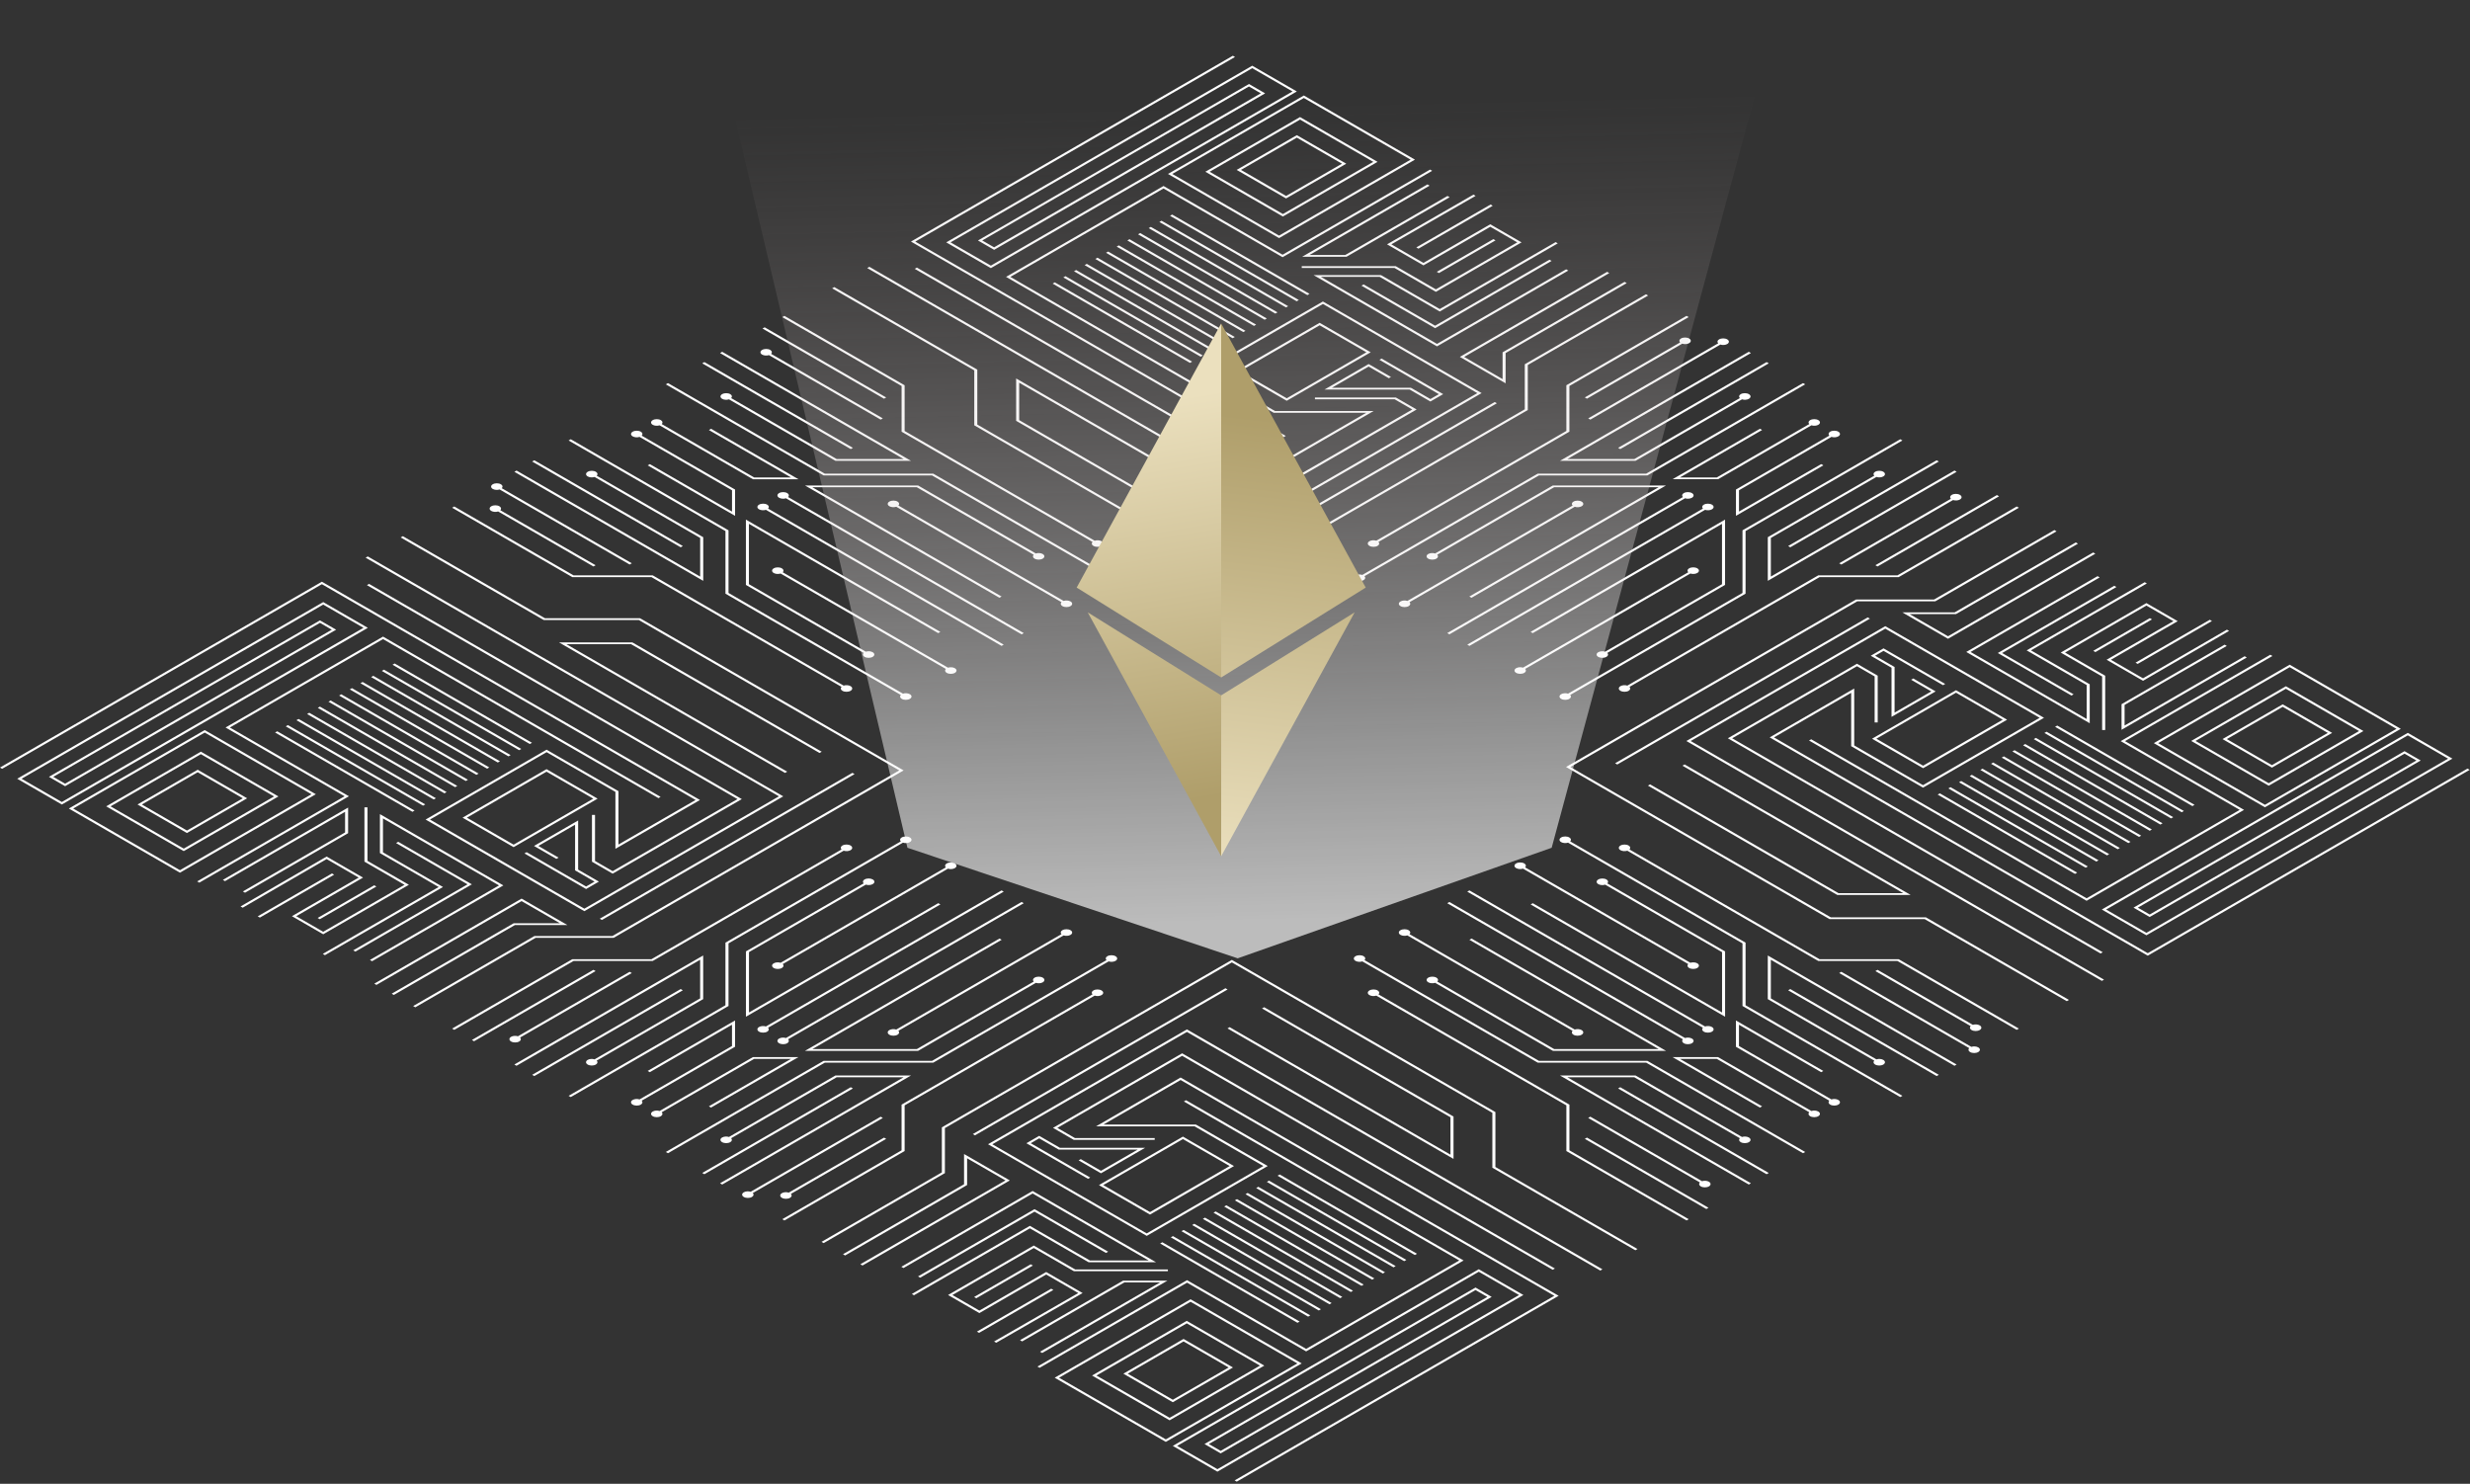 <svg width="1092" height="656" fill="none" xmlns="http://www.w3.org/2000/svg">
  <rect width="100%" height="100%" fill="#333333" stroke="none"/>
  <g id="Frame" clip-path="url(#clip0)">
    <path id="ground" d="M216.31 339.28l-60.71-35.05-.95.55 60.71 35.05.95-.55zm-4.72 2.72l-60.71-35.05-.95.55 60.71 35.05.95-.55zm-9.43 5.45l-60.71-35.05-.95.55L201.21 348l.95-.55zm-18.88 10.9l-60.71-35.05-.95.55 60.71 35.05.95-.55zm9.44-5.45l-60.71-35.05-.95.55 60.71 35.05.95-.55zm4.72-2.73l-60.71-35.05-.95.55 60.71 35.05.95-.55zm9.44-5.44l-60.71-35.05-.95.55 60.71 35.05.95-.55zm14.15-8.18l-60.71-35.05-.95.55 60.71 35.05.95-.55zm14.16-8.17l-60.71-35.05-.95.55 60.71 35.05.95-.55zM188 355.62l-60.71-35.05-.95.55 60.71 35.05.95-.55zm42.47-24.51l-60.71-35.05-.95.55 60.71 35.05.95-.55zm-4.72 2.72l-60.71-35.05-.95.55 60.71 35.05.95-.55zm324.88-187.57l-60.71-35.05-.95.55 60.71 35.05.95-.55zm-23.59 13.62l-60.71-35.05-.95.55 60.71 35.05.95-.55zm4.72-2.73l-60.71-35.05-.95.55 60.71 35.05.95-.55zm33.03-19.06l-60.71-35.05-.95.55 60.71 35.05.95-.55zm4.71-2.73l-60.71-35.05-.95.55 60.71 35.05.95-.55zm-9.43 5.45l-60.71-35.05-.95.55 60.71 35.05.95-.55zm14.15-8.17l-60.71-35.05-.95.55 60.71 35.05.95-.55zm4.72-2.73l-60.71-35.05-.95.55 60.71 35.05.95-.55zm-42.46 24.52l-60.71-35.05-.95.55 60.71 35.05.95-.55zm9.43-5.45l-60.71-35.05-.95.55 60.71 35.05.95-.55zm-4.72 2.73l-60.71-35.05-.95.55 60.71 35.05.95-.55zm14.16-8.18l-60.71-35.05-.95.55 60.71 35.05.95-.55zm-28.29 398.05l60.71 35.05.95-.55-60.71-35.05-.95.55zm-4.72 2.73l60.71 35.05.95-.55-60.71-35.05-.95.55zm-4.72 2.72l60.71 35.05.95-.55-60.71-35.05-.95.55zm14.16-8.17l60.71 35.05.95-.55-60.71-35.05-.95.55zm-18.87 10.89l60.71 35.05.95-.55-60.71-35.05-.95.55zm47.18-27.24l60.71 35.05.95-.55-60.71-35.05-.95.55zm-4.72 2.73l60.71 35.05.95-.55-60.71-35.05-.95.55zm-4.72 2.72l60.71 35.05.95-.55-60.71-35.05-.95.55zm14.16-8.17l60.71 35.05.95-.55-60.71-35.05-.95.55zm-28.31 16.34l60.71 35.05.95-.55-60.71-35.05-.95.55zm9.43-5.45l60.71 35.05.95-.55-60.71-35.05-.95.55zm-4.71 2.73l60.71 35.05.95-.55-60.71-35.05-.95.55zm353.19-203.92l60.71 35.05.95-.55-60.71-35.05-.95.55zm4.72-2.72l60.71 35.05.95-.55-60.71-35.05-.95.55zm9.43-5.45l60.71 35.05.95-.55-60.71-35.05-.95.55zm-4.72 2.72l60.71 35.05.95-.55-60.7-35.04-.96.54zm-14.15 8.18l60.71 35.05.95-.55-60.71-35.05-.95.55zm-28.31 16.34l60.71 35.05.95-.55-60.71-35.05-.95.55zm23.59-13.62l60.71 35.05.95-.55-60.71-35.05-.95.55zm-18.87 10.9l60.71 35.05.95-.55-60.71-35.05-.95.55zm-9.44 5.45l60.71 35.05.95-.55-60.71-35.05-.95.55zm14.16-8.18l60.71 35.05.95-.55-60.71-35.05-.95.55zm9.43-5.44l60.71 35.05.95-.55-60.71-35.05-.95.55zm-4.72 2.72l60.71 35.05.95-.55-60.71-35.05-.95.55zM319.29 523.67l83.48-48.2h-33.41l-47.07 27.18c-.97-.32-2.21-.24-3.03.23-.99.57-.99 1.5 0 2.07.99.57 2.59.57 3.58 0 .82-.47.95-1.19.4-1.75l46.68-26.95h29.6l-81.18 46.87.95.55zm26.39 3.82c-.99.57-.99 1.5 0 2.07.99.57 2.59.57 3.58 0 .82-.47.95-1.19.4-1.75l42.13-24.32-.95-.55-42.13 24.32c-.96-.32-2.21-.25-3.03.23zm-79.57-120.78l111.69-64.48-.95-.55-111.69 64.48.95.55zm-3.05-26.08v-20.35h-1.35v20.67l9.16 5.29 57.09-32.96-164.79-95.14-.95.55 163.84 94.59-55.19 31.86-7.81-4.51zm-3.94 12.4l5.66-3.27-9.18-5.3v-21.73l-19.5 11.26 9.88 5.71.95-.55-8.93-5.16 16.25-9.38v20.17l8.62 4.98-3.75 2.17-26.29-15.18-.95.55 27.24 15.73zm73.3 136.15c.82-.47.95-1.19.4-1.75l57.48-33.18-.95-.55-57.48 33.18c-.97-.32-2.21-.24-3.03.23-.99.57-.99 1.5 0 2.07.98.57 2.59.57 3.58 0zm40.26 25.31l.95.55 53.93-31.14v-11.83l16.98 9.8-64.17 37.05.95.55 65.12-37.6-20.23-11.68v13.38l-53.53 30.92zM241.63 340.05l-37.13 21.44 22.57 13.03 37.13-21.44-22.57-13.03zm20.67 13.03l-35.22 20.34-20.67-11.93 35.22-20.34 20.67 11.93zM456.64 559.5l-.95-.55-25.02 14.45.95.55 25.02-14.45zm-57.2 1.09l57.09-32.96 51.33 29.63h-26l-26.54-15.32-52.19 30.13.95.55 51.24-29.58 25.98 15h29.81l-54.58-31.51-58.04 33.51.95.55zm90.48-7.22l-32.56-18.8-51.49 29.73.95.55 50.54-29.18 31.6 18.25.96-.55zm-25.18 16.37l-32.83 18.96.95.55 32.83-18.96-.95-.55zm-3.97 28.4l55.37-31.97h-19.61l-45.57 26.31.95.55 45.18-26.08h15.8l-53.08 30.64.96.55zM307.55 353.67l-34.13 19.7v-23.6l-31.76-18.33-53.49 30.88 70.17 40.51 87.94-50.77L162.6 246l-.95.55 182.74 105.5-86.04 49.67-68.26-39.41 51.58-29.78 30.41 17.56v25.16l37.38-21.58-167.15-96.5L0 339.33l.95.55 141.36-81.61 165.24 95.4zm217.26 212.29l-66.14 38.19.95.55 65.19-37.64 52.64 30.39 69.61-40.19-122.71-70.85-.95.55 121.76 70.3-67.71 39.09-52.64-30.39zm-46.18 5.69l-16.1-9.3-29.54 17.06-11.93-6.89 35.98-20.77L474.78 562h41.55v-.78h-40.99l-18.31-10.57-37.88 21.87 13.84 7.99 29.54-17.06 14.2 8.2-37.24 21.42.95.55 38.19-21.97zm-168.17-53.08l.95.55 65.66-37.91-.95-.55-65.66 37.91zm327.59-344.32l-27.25-15.73-.95.55 26.29 15.18-3.75 2.16-8.62-4.98h-34.94l16.25-9.38 8.93 5.16.95-.55-9.88-5.71-19.5 11.26h37.63l9.18 5.3 5.66-3.26zm-54.62-31.54l-37.13 21.44 22.57 13.03L606 155.74l-22.57-13.03zm20.67 13.03l-35.22 20.34-20.67-11.93 35.22-20.34 20.67 11.93zM553.62 29.05l-135.28 78.1 19.72 11.39 135.28-78.1-19.72-11.39zm17.82 11.38l-133.37 77-17.82-10.29 133.37-77 17.82 10.29zm45.7 135.31h-35.8v.78h35.24l7.81 4.51-55.19 31.86-163.83-94.59-.95.55L569.21 214l57.09-32.96-9.16-5.3zm-32.28-42.45l-53.49 30.88 31.76 18.33h40.88l-34.13 19.71-165.24-95.4L546 25.19l-.95-.55-142.31 82.16 167.15 96.5 37.38-21.58H563.7l-30.41-17.56 51.59-29.78 68.26 39.41-86.04 49.67-182.74-105.5-.95.55L567.1 224.56l87.94-50.77-70.18-40.5zm-32.68-96.15l-119.82 69.18 7.15 4.13 119.82-69.18-7.15-4.13zm5.24 4.12L439.5 109.34l-5.25-3.03 117.92-68.08 5.25 3.03zM710.2 290.4c.82-.47.95-1.19.4-1.75l52.06-30.06v-28.87l-85.98 49.64.95.55 83.68-48.31v26.68l-51.67 29.83c-.97-.32-2.21-.24-3.03.23-.99.57-.99 1.5 0 2.07 1 .56 2.61.56 3.59-.01zm40.17-37.08c.99-.57.99-1.5 0-2.07-.99-.57-2.59-.57-3.58 0-.82.47-.95 1.19-.4 1.75l-73.05 42.17c-.97-.32-2.21-.24-3.03.23-.99.57-.99 1.5 0 2.07.99.57 2.59.57 3.58 0 .82-.48.95-1.19.4-1.75l73.05-42.17c.96.32 2.2.25 3.03-.23zm-74.92-91.96l53.2-30.71-.95-.55-53.59 30.94v19.91L547.24 254.2l-115.17-66.5v-24.28l-63.22-36.5-.95.55 62.83 36.27v24.28l116.51 67.27 128.21-74.02v-19.91zm-125.37 81.41l111.69-64.48-.95-.55-111.69 64.48.95.55zm-17.13-8.39l.95-.55-83.31-48.1V169.2l97.62 56.36.95-.55-99.92-57.69v18.73l83.71 48.33zm98.13-152.85l-55.37 31.97h19.61l45.57-26.31-.95-.55-45.18 26.08h-15.8l53.08-30.64-.96-.55zm56.68 25.51l-51.24 29.58-25.98-15h-29.81l54.58 31.51 58.04-33.51-.95-.55-57.09 32.96-51.33-29.63h26l26.54 15.32 52.19-30.13-.95-.55zm-120.72 6.67l66.14-38.19-.95-.55-65.19 37.64-52.64-30.39-69.61 40.19 122.71 70.85.95-.55-121.76-70.3 67.71-39.09 52.64 30.39zM756.86 223.1c-.99-.57-2.59-.57-3.58 0-.82.47-.95 1.19-.4 1.75L648.69 285l.95.55 104.18-60.15c.97.32 2.21.24 3.03-.23.99-.57.99-1.49.01-2.07zm-154.94-96.81l32.56 18.8 51.49-29.73-.95-.55-50.54 29.18-31.61-18.25-.95.55zm109.56-5.56l-.95-.55-65.12 37.6 20.23 11.68v-13.38l53.54-30.91-.95-.55-53.93 31.14v11.83l-16.98-9.8 64.16-37.06zm-76.27-.56l.95.55 25.02-14.45-.95-.55-25.02 14.45zm-61.87-60.42l-26.61 15.36 21.85 12.62 26.61-15.36-21.85-12.62zm19.95 12.62l-24.7 14.26-19.95-11.52 24.7-14.26 19.95 11.52zm19.93 35.65l16.1 9.3 29.54-17.06 11.93 6.89-35.98 20.77-17.75-10.25h-41.55v.78h40.99l18.31 10.57 37.88-21.87-13.84-7.99-29.54 17.06-14.19-8.2 37.24-21.42-.95-.55-38.19 21.97zm-38.47-56.26l-41.86 24.17 34.28 19.79 41.86-24.17-34.28-19.79zm32.38 19.79l-39.95 23.07-32.38-18.69 39.95-23.07 32.38 18.69zm19.98 38.38l32.83-18.96-.95-.55-32.83 18.96.95.55zm-50.67-67.71L516.37 76.9l49.12 28.36 60.07-34.68-49.12-28.36zm47.21 28.36l-58.16 33.58-47.22-27.26 58.16-33.58 47.22 27.26zm120.77 147.41c-.82.47-.95 1.19-.4 1.75l-104.18 60.15.95.55 104.18-60.15c.97.32 2.21.24 3.03-.23.99-.57.99-1.5 0-2.07-.99-.57-2.59-.57-3.58 0zm-325.86 79.49c.99.57 2.59.57 3.58 0 .99-.57.99-1.5 0-2.07-.82-.47-2.07-.55-3.03-.23l-73.05-42.17c.55-.56.42-1.28-.4-1.75-.99-.57-2.59-.57-3.58 0-.99.57-.99 1.5 0 2.07.82.47 2.07.55 3.03.23l73.05 42.17c-.55.56-.42 1.28.4 1.75zM443.75 285l-104.18-60.15c.55-.56.42-1.28-.4-1.75-.99-.57-2.59-.57-3.58 0-.99.57-.99 1.5 0 2.07.82.47 2.07.55 3.03.23l104.18 60.15.95-.55zm292.8 179.57l-85.97-49.64-.95.55 83.68 48.31h-46.2l-51.67-29.83c.55-.56.42-1.28-.4-1.75-.99-.57-2.59-.57-3.58 0-.99.57-.99 1.5 0 2.07.82.47 2.07.55 3.03.23l52.06 30.06h50zM283.7 192.6c.55-.56.42-1.28-.4-1.75-.99-.57-2.59-.57-3.58 0-.99.57-.99 1.5 0 2.07.82.47 2.07.55 3.03.23l40.88 23.6v9.42l-36.34-20.98-.95.55 38.64 22.31v-11.62L283.7 192.6zm364.99 201.6l104.18 60.15c-.55.56-.42 1.28.4 1.75.99.57 2.59.57 3.58 0 .99-.57.99-1.5 0-2.07-.82-.48-2.07-.55-3.03-.23l-104.18-60.15-.95.55zM263.82 210.32c.55-.56.42-1.28-.4-1.75-.99-.57-2.59-.57-3.58 0-.99.57-.99 1.5 0 2.07.82.47 2.07.55 3.03.23l46.68 26.95v17.09l-81.18-46.87-.95.55 83.48 48.2V237.5l-47.08-27.18zm27.79-22.28l41.27 23.83H353l-38.64-22.31-.95.55 36.34 20.98h-16.31l-40.88-23.6c.55-.56.42-1.28-.4-1.75-.99-.57-2.59-.57-3.58 0-.99.57-.99 1.5 0 2.07.82.47 2.06.54 3.03.23zm-71.37 38.08l42.13 24.32.95-.55-42.13-24.32c.55-.56.42-1.28-.4-1.75-.99-.57-2.59-.57-3.58 0-.99.57-.99 1.5 0 2.07.83.47 2.07.55 3.03.23zm15.99-22.63l-.95.55 65.66 37.91.95-.55-65.66-37.91zm93.54 26.23v28.87l52.06 30.06c-.55.56-.42 1.28.4 1.75.99.57 2.59.57 3.58 0 .99-.57.99-1.5 0-2.07-.82-.47-2.07-.55-3.03-.23l-51.67-29.83v-26.68l83.68 48.31.95-.55-85.97-49.63zm292.98 181.52c-.99-.57-2.59-.57-3.58 0-.99.57-.99 1.5 0 2.07.82.47 2.07.55 3.03.23l73.05 42.17c-.55.56-.42 1.28.4 1.75.99.57 2.59.57 3.58 0 .99-.57.99-1.5 0-2.07-.82-.47-2.07-.55-3.03-.23l-73.05-42.17c.56-.56.43-1.28-.4-1.75zM469.69 267.96c.99.57 2.59.57 3.58 0 .99-.57.99-1.5 0-2.07-.82-.47-2.07-.55-3.03-.23l-73.05-42.17c.55-.56.42-1.28-.4-1.75-.99-.57-2.59-.57-3.58 0-.99.57-.99 1.5 0 2.07.82.48 2.07.55 3.03.23l73.05 42.17c-.55.56-.42 1.28.4 1.75zM338.06 144.7l-.95.55 53.73 31.02.95-.55-53.73-31.02zm1.91 12.3l49.38 28.51.95-.55-49.38-28.51c.55-.56.42-1.28-.4-1.75-.99-.57-2.59-.57-3.58 0-.99.57-.99 1.5 0 2.07.82.47 2.06.54 3.03.23zm279.21 108.9c-.99.57-.99 1.5 0 2.07.99.57 2.59.57 3.58 0 .82-.47.95-1.19.4-1.75l73.05-42.17c.97.32 2.21.24 3.03-.23.99-.57.99-1.5 0-2.07-.99-.57-2.59-.57-3.58 0-.82.47-.95 1.19-.4 1.75l-73.05 42.17c-.97-.32-2.21-.25-3.03.23zm15.29-21.21c-.97-.32-2.21-.24-3.03.23-.99.57-.99 1.5 0 2.07.99.57 2.59.57 3.58 0 .82-.47.95-1.19.4-1.75l51.67-29.83h46.2l-83.68 48.31.95.55 85.98-49.64h-50.01l-52.06 30.06zm-323.05-84.61l-.95.55 65.66 37.91.95-.55-65.66-37.91zm10.87 16.47l47.07 27.18h33.41l-83.48-48.2-.95.55 81.18 46.87h-29.6L323.25 176c.55-.56.42-1.28-.4-1.75-.99-.57-2.59-.57-3.58 0-.99.57-.99 1.5 0 2.07.81.48 2.06.55 3.02.23zm351.59 205.17c-.99-.57-2.59-.57-3.58 0-.99.57-.99 1.5 0 2.07.82.47 2.07.55 3.03.23l73.05 42.17c-.55.56-.42 1.28.4 1.75.99.57 2.59.57 3.58 0 .99-.57.99-1.5 0-2.07-.82-.47-2.07-.55-3.03-.23l-73.05-42.17c.55-.56.42-1.27-.4-1.75zm-423.49-96.93h28.63l83.31 48.1.95-.55-83.7-48.33h-32.43l99.92 57.69.95-.55-97.63-56.36zm512.28 164.7v-28.87l-52.06-30.06c.55-.56.42-1.28-.4-1.75-.99-.57-2.59-.57-3.58 0-.99.57-.99 1.5 0 2.07.82.47 2.07.55 3.03.23l51.67 29.83v26.68l-83.68-48.31-.95.55 85.97 49.63zM489.19 254.72c-.55.56-.42 1.28.4 1.75.99.57 2.59.57 3.58 0 .99-.57.99-1.5 0-2.07-.82-.47-2.07-.55-3.03-.23l-77.53-44.76h-47.94l-69.35-40.04-.95.55 69.75 40.27h47.94l77.13 44.53zm-133.3-40.09l85.97 49.64.95-.55-83.68-48.31h46.2L457 245.24c-.55.56-.42 1.28.4 1.75.99.57 2.59.57 3.58 0 .99-.57.99-1.5 0-2.07-.82-.47-2.07-.55-3.03-.23l-52.06-30.06h-50zm594.5 190.77l119.82-69.18-7.15-4.13-119.82 69.18 7.15 4.13zm-5.24-4.13l117.92-68.08 5.25 3.03-117.93 68.08-5.24-3.03zm-80.4-129.77l53.93-31.14-.95-.55-53.54 30.91h-23.18l20.23 11.68 65.12-37.6-.95-.55-64.17 37.05-16.98-9.8h20.49zM720.41 375.55c.55-.56.42-1.28-.4-1.75-.99-.57-2.59-.57-3.58 0-.99.57-.99 1.5 0 2.07.82.47 2.07.55 3.03.23l84.41 48.74h34.99l52.74 30.45.95-.55-53.14-30.68h-34.99l-84.01-48.51zm-26.15-36.47l126.87-73.25h34.48l53.59-30.94-.95-.55-53.2 30.71h-34.48l-128.21 74.02 116.51 67.27h42.05l62.83 36.27.95-.55-63.22-36.5h-42.05l-115.17-66.48zm132.43-65.58l-.95-.55-111.69 64.48.95.55 111.69-64.48zm97.19 46.23v-17.21l-25.98-15 51.24-29.58-.95-.55L896 287.53l26.53 15.32v15.01l-51.33-29.63 57.09-32.96-.95-.55-58.04 33.51 54.58 31.5zm-124.09 7.65l122.71 70.85 69.61-40.19-52.64-30.39 65.19-37.64-.95-.55-66.14 38.19 52.64 30.39-67.71 39.09-121.76-70.3-.95.55zm145.29-33.87l32.83-18.96-.95-.55-32.83 18.96.95.55zM781.03 519.12l.95-.55-65.66-37.91-.95.55 65.66 37.91zm203.5-240.74l-37.09 21.5-14.2-8.2 29.54-17.06-13.84-7.99-37.88 21.87 18.31 10.57v23.66h1.35v-23.99l-17.75-10.25 35.98-20.77 11.93 6.89-29.54 17.06 16.1 9.3 38.05-22.05-.96-.54zm-67.79 28.57l-31.6-18.25 50.54-29.18-.95-.55-51.49 29.73 32.56 18.8.94-.55zm67.73-21.39l-.95-.55-45.57 26.31v11.32l55.37-31.97-.95-.55-53.08 30.64v-9.12l45.18-26.08zM398.6 170.65v20.2l84.41 48.74c-.55.56-.42 1.28.4 1.75.99.57 2.59.57 3.58 0 .99-.57.99-1.5 0-2.07-.82-.47-2.07-.55-3.03-.23l-84.02-48.51v-20.2l-53.14-30.68-.95.55 52.75 30.45zm402.23 320.52l-41.27-23.83h-20.12l38.64 22.31.95-.55-36.34-20.98H759l40.88 23.6c-.55.56-.42 1.28.4 1.75.99.57 2.59.57 3.58 0 .99-.57.99-1.5 0-2.07-.82-.48-2.06-.55-3.03-.23zM347.48 220.29l104.18 60.15.95-.55-104.18-60.15c.55-.56.42-1.28-.4-1.75-.99-.57-2.59-.57-3.58 0-.99.57-.99 1.5 0 2.07.82.47 2.06.55 3.03.23zm397.49 238.62l-104.18-60.15-.95.55 104.18 60.15c-.55.56-.42 1.28.4 1.75.99.57 2.59.57 3.58 0 .99-.57.99-1.5 0-2.07-.83-.47-2.07-.55-3.03-.23zm25.18 43.74l-47.07-27.18h-33.41l83.48 48.2.95-.55-81.18-46.87h29.6l46.68 26.95c-.55.56-.42 1.28.4 1.75.99.57 2.59.57 3.58 0 .99-.57.99-1.5 0-2.07-.82-.47-2.06-.55-3.03-.23zm-166.89-78.17c.55-.56.42-1.28-.4-1.75-.99-.57-2.59-.57-3.58 0-.99.57-.99 1.5 0 2.07.82.47 2.07.55 3.03.23l77.53 44.76h47.94l69.35 40.04.95-.55-69.75-40.27h-47.94l-77.13-44.53zm205.48 62.12c-.55.56-.42 1.28.4 1.75.99.57 2.59.57 3.58 0 .99-.57.99-1.5 0-2.07-.82-.47-2.07-.55-3.03-.23l-40.88-23.6v-9.42l36.34 20.98.95-.55-38.64-22.31v11.62l41.28 23.83zm62.81-23.79l-57.48-33.18-.95.55 57.48 33.18c-.55.56-.42 1.28.4 1.75.99.57 2.59.57 3.58 0 .99-.57.99-1.5 0-2.07-.82-.47-2.07-.55-3.03-.23zm-181.34-92.58c-.99.57-.99 1.5 0 2.07.82.47 2.07.55 3.03.23l77.13 44.53v27.68l69.75 40.27.95-.55-69.35-40.04v-27.68l-77.53-44.76c.55-.56.42-1.28-.4-1.75-.99-.57-2.6-.57-3.58 0zm138.42 98.66c-.55.56-.42 1.28.4 1.75.99.57 2.59.57 3.58 0 .99-.57.99-1.5 0-2.07-.82-.47-2.07-.55-3.03-.23l-46.68-26.95V424.3l81.18 46.87.95-.55-83.48-48.2v19.29l47.08 27.18zm43.57-15.81l-42.13-24.32-.95.55 42.13 24.32c-.55.56-.42 1.28.4 1.75.99.57 2.59.57 3.58 0 .99-.57.99-1.5 0-2.07-.82-.47-2.07-.54-3.03-.23zm-15.99 22.64l.95-.55-65.66-37.91-.95.55 65.66 37.91zm69.23-187.99l.95.55 25.02-14.45-.95-.55-25.02 14.45zm-147.35-98.18l-38.64 22.31h20.12l41.27-23.83c.97.32 2.21.24 3.03-.23.99-.57.99-1.5 0-2.07-.99-.57-2.59-.57-3.58 0-.82.47-.95 1.19-.4 1.75l-40.88 23.6H742.7l36.34-20.98-.95-.55zm63.37 205.32h-28.63l-83.31-48.1-.95.55 83.7 48.33h32.43l-99.92-57.69-.95.55 97.63 56.36zM791.5 241.95l65.66-37.91-.95-.55-65.66 37.91.95.55zm-21.13 20.19l-77.13 44.53c-.97-.32-2.21-.24-3.03.23-.99.57-.99 1.5 0 2.07.99.57 2.59.57 3.58 0 .82-.48.95-1.19.4-1.75l77.53-44.76v-27.68l69.35-40.04-.95-.55-69.75 40.27v27.68zm-90.54-52.73l-77.53 44.76c-.97-.32-2.21-.24-3.03.23-.99.57-.99 1.5 0 2.07.99.57 2.59.57 3.58 0 .82-.48.95-1.19.4-1.75l77.13-44.53h47.94l69.75-40.27-.95-.55-69.35 40.04h-47.94zm66.93-57.7c.99-.57.99-1.5 0-2.07-.99-.57-2.59-.57-3.58 0-.82.47-.95 1.19-.4 1.75l-42.13 24.32.95.55 42.13-24.32c.97.32 2.21.25 3.03-.23zm-54.26 18.61v20.2l-84.02 48.51c-.97-.32-2.21-.24-3.03.23-.99.57-.99 1.5 0 2.07.99.57 2.59.57 3.58 0 .82-.47.95-1.19.4-1.75l84.41-48.74v-20.2l52.74-30.45-.95-.55-53.13 30.68zm90.4 67.49l46.68-26.95c.97.32 2.21.24 3.03-.23.99-.57.99-1.5 0-2.07-.99-.57-2.59-.57-3.58 0-.82.47-.95 1.19-.4 1.75l-47.07 27.18v19.29l83.48-48.2-.95-.55-81.19 46.87v-17.09zm-79.8-52.3l57.48-33.18c.97.32 2.21.24 3.03-.23.99-.57.99-1.5 0-2.07-.99-.57-2.59-.57-3.58 0-.82.47-.95 1.19-.4 1.75l-57.48 33.18.95.55zm19.98 18.22l47.07-27.18c.97.32 2.21.24 3.03-.23.99-.57.99-1.5 0-2.07-.99-.57-2.59-.57-3.58 0-.82.47-.95 1.19-.4 1.75l-46.68 26.95h-29.6l81.18-46.87-.95-.55-83.48 48.2h33.41zm-6.76-5.19l65.66-37.91-.95-.55-65.66 37.91.95.55zm89.79 7.19l-.95-.55-36.34 20.98v-9.42l40.88-23.6c.97.32 2.21.24 3.03-.23.99-.57.99-1.5 0-2.07-.99-.57-2.59-.57-3.58 0-.82.47-.95 1.19-.4 1.75l-41.27 23.83v11.62l38.63-22.31zM784.29 326l34.13-19.71v23.6l31.76 18.33 53.49-30.88-70.17-40.51-87.94 50.77 183.69 106.05.95-.55-182.74-105.5 86.04-49.67 68.26 39.41-51.59 29.78-30.41-17.56V304.4L782.39 326l167.15 96.5 142.31-82.16-.95-.55-141.36 81.61L784.29 326zm65.93 13.62l37.13-21.44-22.57-13.03-37.13 21.44 22.57 13.03zm-20.67-13.04l35.22-20.34 20.67 11.93-35.22 20.34-20.67-11.93zm3.17-39.94l-5.65 3.26 9.18 5.3v21.73l19.5-11.26-9.88-5.71-.95.55 8.93 5.16-16.25 9.38v-20.17l-8.62-4.98 3.75-2.16 26.3 15.18.95-.55-27.26-15.73zm-3.93 12.4v20.35h1.35v-20.67l-9.16-5.29-57.09 32.96 164.79 95.14.95-.55-163.84-94.59 55.19-31.86 7.81 4.51zm120.16 114.45l135.28-78.1L1064.5 324l-135.28 78.1 19.73 11.39zm-17.82-11.38l133.37-77 17.82 10.29-133.37 77-17.82-10.29zm-64.65-181.27c.99-.57.99-1.5 0-2.07-.99-.57-2.59-.57-3.58 0-.82.47-.95 1.19-.4 1.75l-49.38 28.51.95.55 49.38-28.51c.97.31 2.21.24 3.03-.23zm-36.41 29.6l53.73-31.02-.95-.55-53.73 31.02.95.55zm-26.2 3.93l-84.41 48.74c-.97-.32-2.21-.24-3.03.23-.99.57-.99 1.5 0 2.07.99.57 2.59.57 3.58 0 .82-.48.95-1.19.4-1.75l84.02-48.51h34.99l53.14-30.68-.95-.55-52.74 30.45h-35zm200.57 85l26.61-15.36-21.85-12.62-26.61 15.36 21.85 12.62zm-19.95-12.62l24.7-14.26 19.95 11.52-24.7 14.26-19.95-11.52zm16.85 30.15l60.07-34.68-49.12-28.36-60.07 34.68 49.12 28.36zm-47.21-28.36l58.16-33.58 47.21 27.26-58.16 33.58-47.21-27.26zm48.9 18.82l41.86-24.17-34.28-19.79-41.86 24.17 34.28 19.79zm-32.38-19.79l39.95-23.07 32.37 18.69-39.95 23.07-32.37-18.69zM558.9 445.29l-.95.55 83.31 48.1v16.53l-97.62-56.36-.95.55 99.92 57.69v-18.73l-83.71-48.33zM372.44 373.8c-.82.47-.95 1.19-.4 1.75l-84.02 48.51h-34.99l-53.14 30.68.95.55 52.74-30.45h34.99l84.42-48.74c.97.32 2.21.24 3.03-.23.99-.57.99-1.5 0-2.07-.99-.58-2.59-.58-3.58 0zm-228.03 5.99l14.19 8.19-29.54 17.06 13.84 7.99 37.88-21.87-18.31-10.57v-23.66h-1.35v23.99l17.75 10.25-35.98 20.77-11.93-6.89 29.54-17.06-16.1-9.3-38.05 22.05.95.55 37.11-21.5zm83.95 91.38l81.18-46.87v17.09l-46.68 26.95c-.97-.32-2.21-.24-3.03.23-.99.57-.99 1.5 0 2.07.99.57 2.59.57 3.58 0 .82-.48.95-1.19.4-1.75l47.07-27.18v-19.29l-83.48 48.2.96.55zm-120.98-77.06l.95.55 45.57-26.31v-11.32L98.53 389l.95.55 53.08-30.64v9.12l-45.18 26.08zm128.85 81.61l65.66-37.91-.95-.55-65.66 37.91.95.55zm-10.27-17.35c-.99.57-.99 1.5 0 2.07.99.57 2.59.57 3.58 0 .82-.47.95-1.19.4-1.75l49.38-28.51-.95-.55-49.38 28.51c-.96-.32-2.21-.25-3.03.23zm-59.56-66.44l-.95-.55-25.02 14.45.95.55 25.02-14.45zm1.57-32v17.21l25.98 15-51.24 29.58.95.55 52.19-30.13-26.54-15.32v-15.01l51.33 29.63-57.09 32.96.95.55 58.04-33.51-54.57-31.51zm-66.34-38.3l67.71-39.09 121.76 70.3.95-.55-122.71-70.85-69.61 40.19 52.64 30.39-65.19 37.64.95.55 66.14-38.19-52.64-30.39zm149.2 87.32l-20.23-11.68-65.12 37.6.95.55 64.17-37.05 16.98 9.8H227.1l-53.93 31.14.95.55 53.54-30.91h23.17zm-104.06-22.8l-32.83 18.96.95.55 32.83-18.96-.95-.55zm28.34-13.44l31.61 18.25-50.54 29.18.95.55 51.49-29.73-32.56-18.8-.95.55zm282.86 61.8c.97.32 2.21.24 3.03-.23.99-.57.99-1.5 0-2.07-.99-.57-2.59-.57-3.58 0-.82.47-.95 1.19-.4 1.75l-51.67 29.83h-46.2l83.68-48.31-.95-.55-85.98 49.64h50.01l52.06-30.06zm-165.82 58.96c.82-.47.95-1.19.4-1.75l40.88-23.6h16.31L313.4 489.1l.95.55L353 467.34h-20.12l-41.27 23.83c-.97-.32-2.21-.24-3.03.23-.99.57-.99 1.5 0 2.07.98.57 2.59.57 3.57 0zm-82.56-33.14l53.73-31.02-.95-.55-53.73 31.02.95.55zm283.58-35.53c.99-.57.99-1.5 0-2.07-.99-.57-2.59-.57-3.58 0-.82.47-.95 1.19-.4 1.75l-77.13 44.53h-47.94l-69.75 40.27.95.55 69.35-40.04h47.94l77.53-44.76c.96.32 2.21.24 3.03-.23zm-210.42 61.25c-.97-.32-2.21-.24-3.03.23-.99.57-.99 1.5 0 2.07.99.57 2.59.57 3.58 0 .82-.47.95-1.19.4-1.75l41.27-23.83v-11.62l-38.64 22.31.95.55 36.34-20.98v9.42l-40.87 23.6zm186.94-74.81c-.82.48-.95 1.19-.4 1.75l-73.05 42.17c-.97-.32-2.21-.24-3.03.23-.99.57-.99 1.5 0 2.07.99.57 2.59.57 3.58 0 .82-.47.95-1.19.4-1.75l73.05-42.17c.97.32 2.21.24 3.03-.23.99-.57.99-1.5 0-2.07-.99-.57-2.59-.57-3.58 0zm-127.61 14.64c-.99.57-.99 1.5 0 2.07.99.57 2.59.57 3.58 0 .82-.47.95-1.19.4-1.75l73.05-42.17c.97.32 2.21.24 3.03-.23.99-.57.99-1.5 0-2.07-.99-.57-2.59-.57-3.58 0-.82.47-.95 1.19-.4 1.75l-73.05 42.17c-.97-.32-2.21-.25-3.03.23zm56.58-55.65c-.82.47-.95 1.19-.4 1.75l-77.53 44.76v27.68l-69.35 40.04.95.55 69.75-40.27v-27.68l77.13-44.53c.97.32 2.21.24 3.03-.23.99-.57.99-1.5 0-2.07-.99-.57-2.59-.57-3.58 0zm-16.42 18.57c-.82.47-.95 1.19-.4 1.75l-52.06 30.06v28.87l85.98-49.64-.95-.55-83.68 48.31v-26.68l51.67-29.83c.97.32 2.21.24 3.03-.23.99-.57.99-1.5 0-2.07-1-.56-2.6-.56-3.59.01zm69.42 9.96l-104.18 60.15c-.97-.32-2.21-.24-3.03.23-.99.57-.99 1.5 0 2.07.99.57 2.59.57 3.58 0 .82-.47.95-1.19.4-1.75l104.18-60.15-.95-.55zm-8.86-5.11L338.62 453.8c-.97-.32-2.21-.24-3.03.23-.99.57-.99 1.5 0 2.07.99.57 2.59.57 3.58 0 .82-.47.95-1.19.4-1.75l104.18-60.15-.95-.55zm-69.81-90.54l-84.41-48.74h-34.99l-52.74-30.45-.95.55 53.14 30.68h34.99l84.02 48.51c-.55.56-.42 1.28.4 1.75.99.57 2.59.57 3.58 0 .99-.57.99-1.5 0-2.07-.83-.48-2.08-.55-3.04-.23zM178.1 237.05l-.95.55 63.22 36.5h42.05l115.17 66.49-126.87 73.25h-34.48l-53.59 30.94.95.55 53.2-30.71h34.48l128.21-74.02-116.51-67.27h-42.05l-62.83-36.28zm238.3 281.26l-53.2 30.71.95.55 53.59-30.94v-19.91l126.87-73.25 115.17 66.49v24.28l63.22 36.5.95-.55-62.83-36.27v-24.28l-116.51-67.27L416.4 498.4v19.91zm-16.46-29.63l84.02-48.51c.97.32 2.21.24 3.03-.23.99-.57.99-1.5 0-2.07-.99-.57-2.59-.57-3.58 0-.82.47-.95 1.19-.4 1.75l-84.42 48.74v20.2l-52.74 30.45.95.55 53.14-30.68v-20.2zm107.04 57.7l53.49-30.88-31.76-18.33h-40.88l34.13-19.7 165.24 95.4-141.36 81.61.95.55 142.31-82.16-167.15-96.5-37.38 21.58h43.57l30.41 17.56-51.58 29.78-68.26-39.41 86.04-49.67 182.74 105.5.95-.55L524.76 455.1l-87.94 50.77 70.16 40.51zm34.79-109.48l-111.69 64.48.95.55 111.69-64.48-.95-.55zm63.68.97c-.99.57-.99 1.5 0 2.07.82.48 2.07.55 3.03.23l84.02 48.51v20.2l53.14 30.68.95-.55-52.74-30.45v-20.2l-84.41-48.74c.55-.56.42-1.28-.4-1.75-1-.57-2.6-.57-3.59 0zm148.93 96.63l.95-.55-53.73-31.02-.95.55 53.73 31.02zM217.86 214.09c-.99.57-.99 1.5 0 2.07.82.47 2.07.55 3.03.23l57.48 33.18.95-.55-57.48-33.18c.55-.56.42-1.28-.4-1.75-.99-.57-2.59-.57-3.58 0zm184.38 94.88c.99-.57.99-1.5 0-2.07-.82-.47-2.07-.55-3.03-.23l-77.13-44.53v-27.68l-69.75-40.27-.95.55 69.35 40.04v27.68l77.53 44.76c-.55.56-.42 1.28.4 1.75.99.57 2.59.57 3.58 0zm106.18 227.99l37.13-21.44-22.57-13.03-37.13 21.44 22.57 13.03zm-20.67-13.04l35.23-20.34 20.67 11.93-35.23 20.34-20.67-11.93zm264.73-1.72l-49.38-28.51-.95.55 49.38 28.51c-.55.56-.42 1.28.4 1.75.99.57 2.59.57 3.58 0 .99-.57.99-1.5 0-2.07-.83-.47-2.07-.54-3.03-.23zM88.82 332.31l-41.86 24.17 34.28 19.79 41.86-24.17-34.28-19.79zm32.37 19.79l-39.95 23.07-32.37-18.69 39.95-23.07 32.37 18.69zm402.07 239.84l-26.61 15.36 21.85 12.62 26.61-15.36-21.85-12.62zm19.95 12.62l-24.7 14.26-19.95-11.52 24.7-14.26 19.95 11.52zM90.51 322.77l-60.07 34.68 49.12 28.36 60.07-34.68-49.12-28.36zm47.21 28.36l-58.16 33.58-47.21-27.26 58.16-33.58 47.21 27.26zm3.74-76.86L21.64 343.44l7.15 4.13 119.82-69.18-7.15-4.12zm5.24 4.12L28.79 346.47l-5.25-3.03 117.92-68.08 5.24 3.03zm-3.8-12.21L7.62 344.28l19.72 11.39 135.28-78.1-19.72-11.39zm17.81 11.38l-133.37 77-17.81-10.28 133.37-77 17.81 10.28zm-73.3 62.74L60.8 355.66l21.85 12.62 26.61-15.36-21.85-12.62zm19.95 12.62l-24.7 14.26-19.95-11.52 24.7-14.26 19.95 11.52zm346.43 152.5l27.25 15.73.95-.55-26.3-15.18 3.75-2.17 8.62 4.98H503l-16.25 9.38-8.93-5.16-.95.55 9.88 5.71 19.5-11.26h-37.63l-9.18-5.3-5.65 3.27zm20.91-1.5h35.8v-.78h-35.25l-7.81-4.51 55.19-31.86 163.84 94.59.95-.55-164.79-95.14-57.09 32.96 9.16 5.29zm179.08 57.21l-135.28 78.1 19.72 11.39 135.28-78.1-19.72-11.39zm17.82 11.39l-133.37 77-17.82-10.29 133.37-77 17.82 10.29zm-145.24 1.89l-60.07 34.68 49.12 28.36 60.07-34.68-49.12-28.36zm47.21 28.36l-58.16 33.58-47.21-27.26 58.16-33.58 47.21 27.26zm-48.9-18.82l-41.86 24.17 34.28 19.79 41.86-24.17-34.28-19.79zm32.38 19.79l-39.95 23.07-32.37-18.69 39.95-23.07 32.37 18.69zm95.29-34.52L532.52 638.4l7.15 4.13 119.82-69.18-7.15-4.13zm5.25 4.13l-117.92 68.08-5.25-3.03 117.92-68.08 5.25 3.03z" fill="#fff"/>
    <path id="light" d="M401.189 374.798l146 48.875L686 374.798 784.964 8.649 315 10.297l86.189 364.501z" fill="url(#paint0_linear)" fill-opacity=".67"/>
    <g id="ether">
      <path id="Vector" d="M539.888 378.56v-71.143l-58.995-36.697 58.995 107.84zM476 259.768l63.888 39.733V143L476 259.768z" fill="url(#paint1_linear)"/>
      <path id="Vector_2" d="M539.888 378.56l59.01-107.84-59.01 36.697v71.143zm0-235.56v156.501l63.903-39.733L539.888 143z" fill="url(#paint2_linear)"/>
    </g>
  </g>
  <defs>
    <linearGradient id="paint0_linear" x1="576.886" y1="424.472" x2="568.043" y2="39.558" gradientUnits="userSpaceOnUse">
      <stop offset=".047" stop-color="#fff"/>
      <stop offset=".266" stop-color="#fff" stop-opacity=".69"/>
      <stop offset=".984" stop-color="#AF9F9F" stop-opacity="0"/>
    </linearGradient>
    <linearGradient id="paint1_linear" x1="504.152" y1="178.273" x2="532.848" y2="353.057" gradientUnits="userSpaceOnUse">
      <stop stop-color="#EBE0BE"/>
      <stop offset="1" stop-color="#AF9E6A"/>
    </linearGradient>
    <linearGradient id="paint2_linear" x1="550.703" y1="384.82" x2="573.543" y2="186.603" gradientUnits="userSpaceOnUse">
      <stop stop-color="#EBE0BE"/>
      <stop offset="1" stop-color="#AF9E6A"/>
    </linearGradient>
    <clipPath id="clip0">
      <path fill="#fff" d="M0 0h1091.85v655.02H0z"/>
    </clipPath>
  </defs>
</svg>